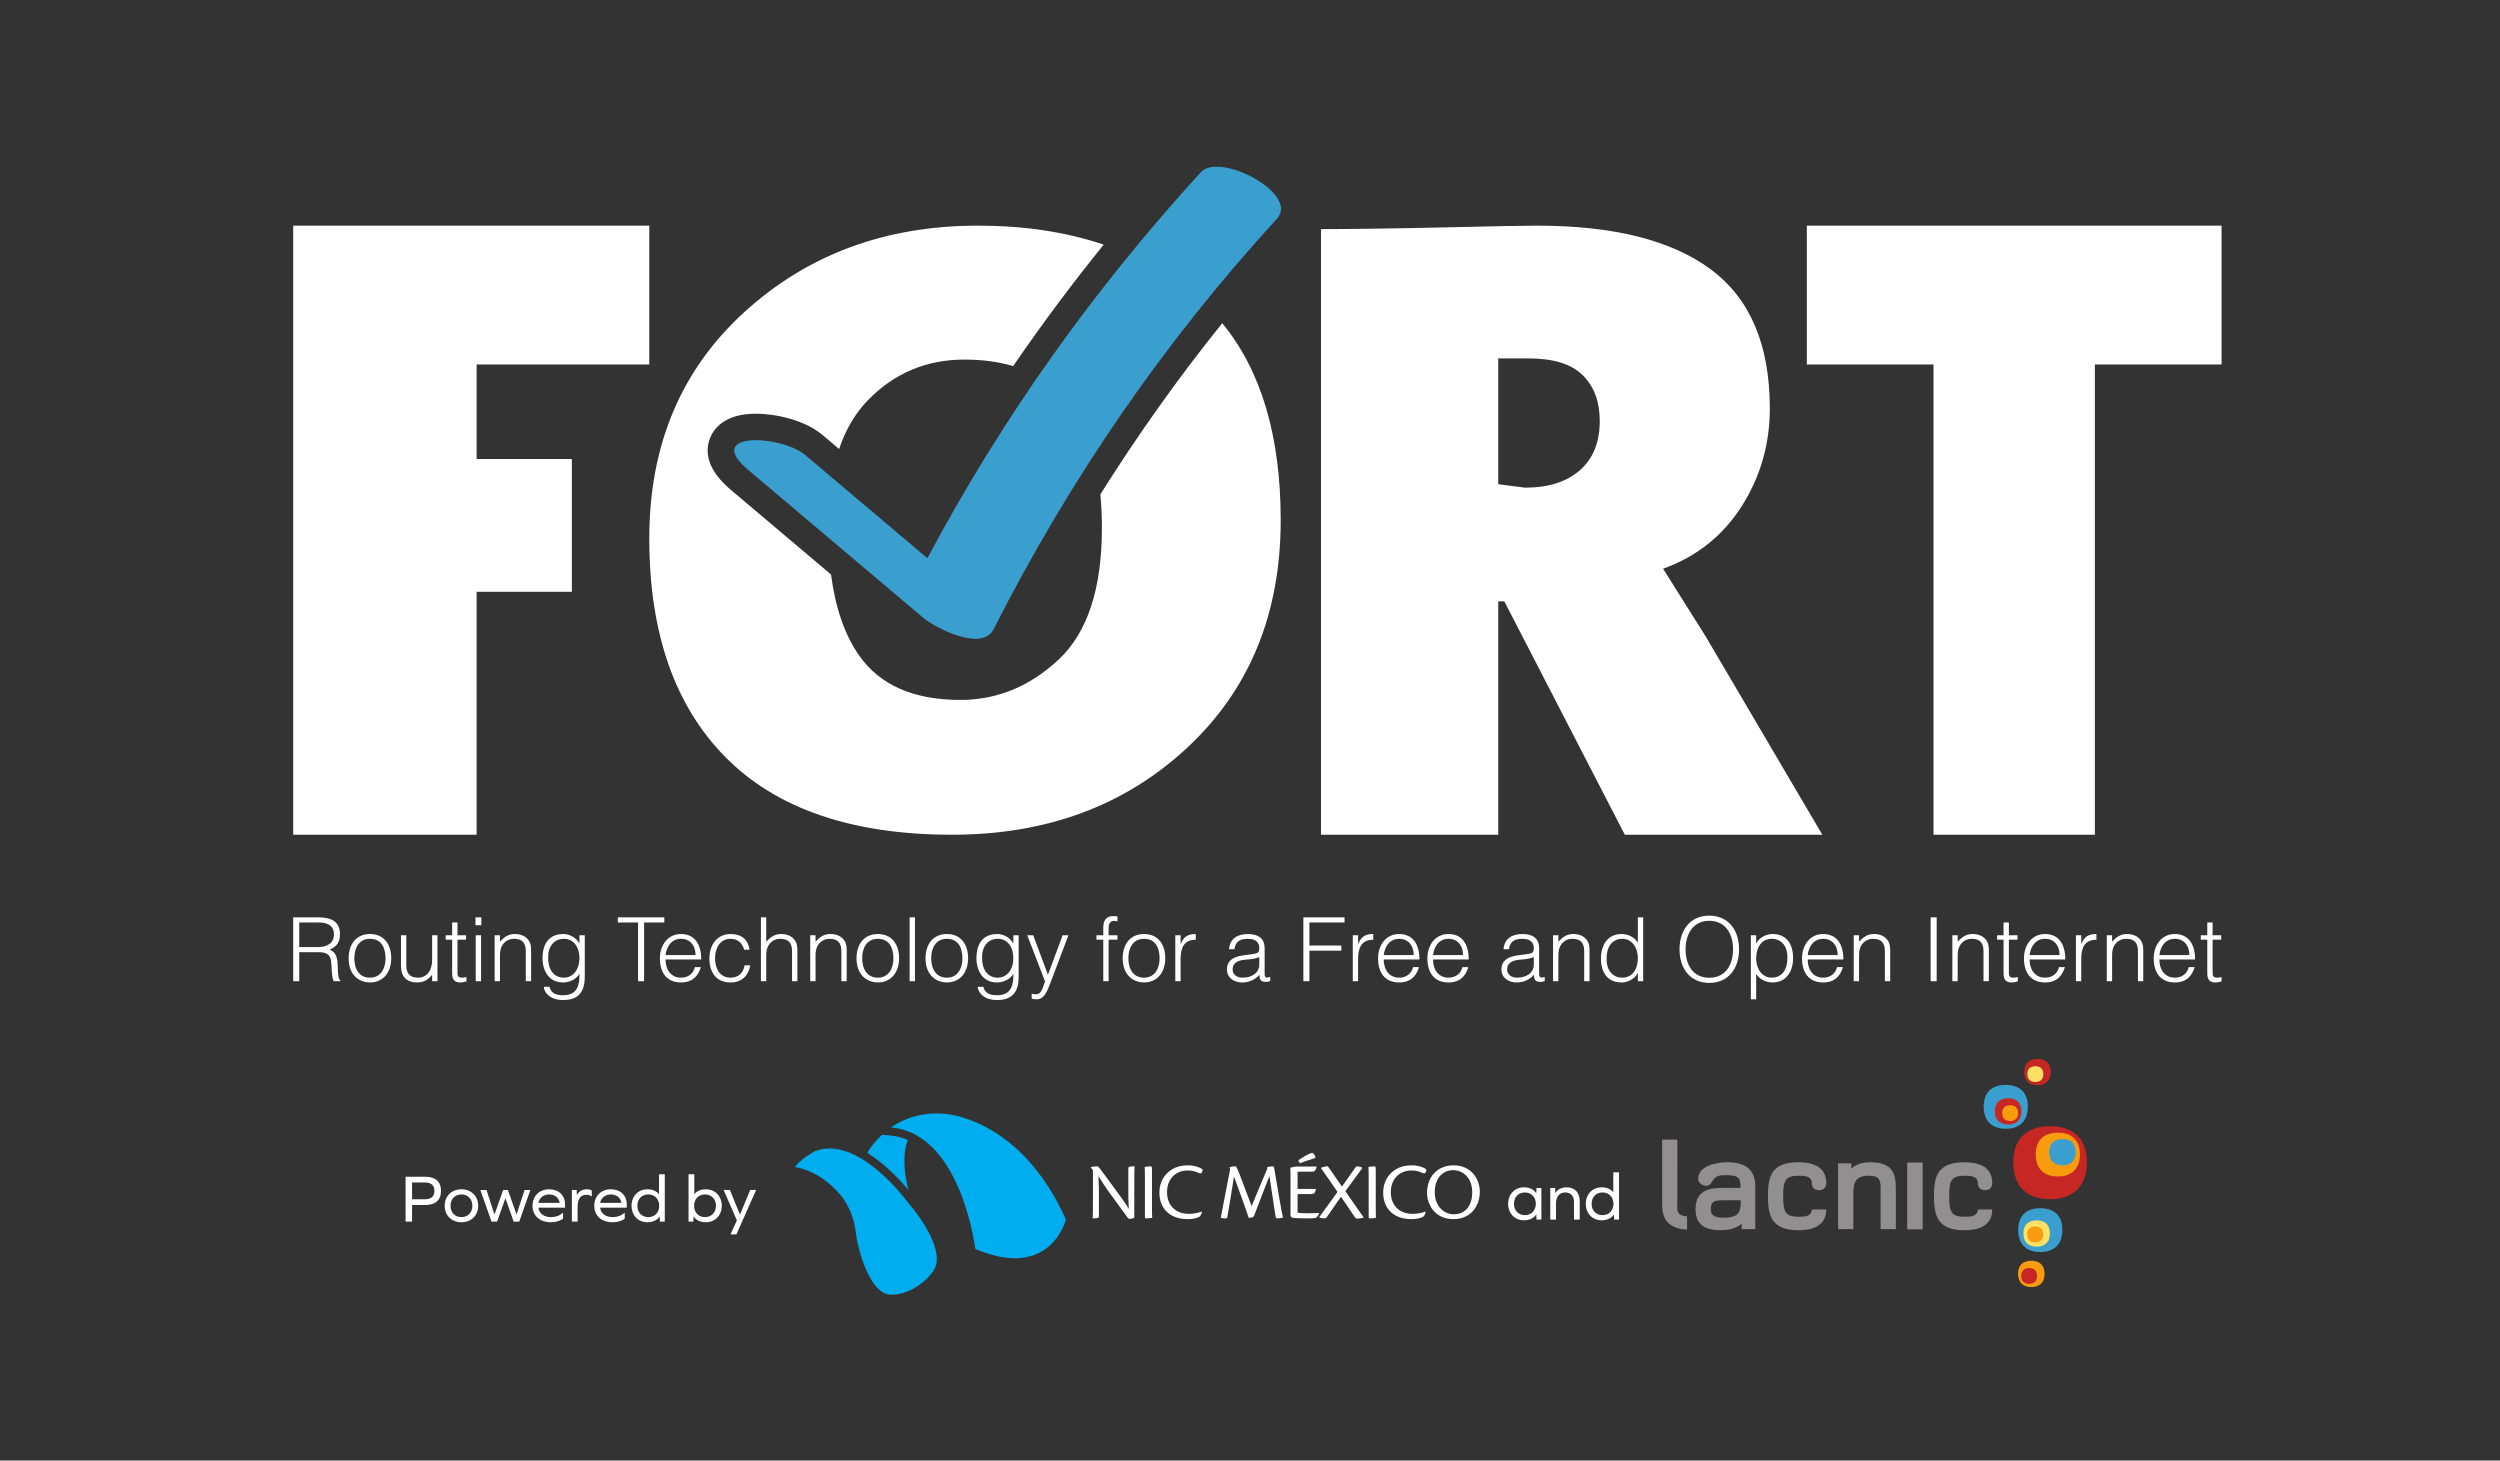 <?xml version="1.0" encoding="UTF-8" standalone="no"?>
<svg
        xmlns:dc="http://purl.org/dc/elements/1.1/"
        xmlns:cc="http://creativecommons.org/ns#"
        xmlns:rdf="http://www.w3.org/1999/02/22-rdf-syntax-ns#"
        xmlns="http://www.w3.org/2000/svg"
        viewBox="0 0 816 476.728"
        height="476.728"
        width="816"
        xml:space="preserve"
        id="svg2"
        version="1.1"><rect x="0" y="0" width="816" height="476.728" fill="#333333" stroke="none"/><defs
        id="defs6"><clipPath
       id="clipPath18"
       clipPathUnits="userSpaceOnUse"><path
         id="path16"
         d="M 0,357.546 H 612 V 0 H 0 Z" /></clipPath></defs>
    <g
            transform="matrix(1.333,0,0,-1.333,0,476.728)"
            id="g10">
        <g
                id="g12">
    <g
            clip-path="url(#clipPath18)"
            id="g14"><g
           transform="translate(269.433,236.583)"
           id="g20"><path
             id="path22"
             style="fill:#ffffff;fill-opacity:1;fill-rule:nonzero;stroke:none"
             d="m 0,0 c 0.249,-2.586 0.381,-5.314 0.381,-8.203 0,-14.889 -3.53,-25.632 -10.581,-32.233 -7.054,-6.601 -15.084,-9.897 -24.091,-9.897 -11.389,0 -19.631,3.603 -24.73,10.818 -3.537,5.005 -5.844,11.638 -6.928,19.894 L -90.436,1.07 c -4.959,4.191 -6.709,8.407 -5.201,12.528 0.841,2.296 3.424,6.149 11.283,6.149 5.057,0 12.065,-1.608 16.315,-5.2 l 4.069,-3.438 c 1.61,4.754 3.933,8.721 6.99,11.878 6.458,6.677 14.359,10.018 23.709,10.018 4.407,0 8.374,-0.538 11.916,-1.598 6.975,10.173 14.371,20.096 22.169,29.74 -9.134,3.094 -19.393,4.652 -30.791,4.652 -22.679,0 -41.759,-7.072 -57.245,-21.215 -15.485,-14.145 -23.226,-32.601 -23.226,-55.369 0,-23.197 6.254,-41.086 18.768,-53.674 12.513,-12.587 30.969,-18.882 55.368,-18.882 23.147,0 42.347,7.108 57.598,21.323 15.249,14.214 22.874,32.775 22.874,55.688 0,20.595 -4.785,36.667 -14.317,48.247 C 19.124,28.585 9.162,14.588 0,0" /></g><g
            transform="translate(116.708,268.39)"
            id="g24"><path
             id="path26"
             style="fill:#ffffff;fill-opacity:1;fill-rule:nonzero;stroke:none"
             d="M 0,0 V -23.157 H 23.314 V -55.662 H 0 v -59.486 H -44.913 V 33.993 H 42.276 L 42.276,0 Z" /></g><g
            transform="translate(374.297,269.877)"
            id="g28"><path
             id="path30"
             style="fill:#ffffff;fill-opacity:1;fill-rule:nonzero;stroke:none"
             d="m 0,0 h -7.436 v -30.805 l 6.586,-0.849 c 5.665,0 10.124,1.413 13.384,4.249 3.256,2.832 4.887,6.868 4.887,12.11 0,4.673 -1.38,8.391 -4.144,11.152 C 10.516,-1.381 6.089,0 0,0 m 23.556,-116.634 -29.505,57.149 h -1.487 v -57.149 h -43.402 v 148.29 c 5.664,0 18.334,0.139 30.232,0.425 11.895,0.281 19.472,0.424 22.73,0.424 18.696,0 32.858,-3.571 42.489,-10.712 9.631,-7.143 14.449,-18.492 14.449,-34.047 0,-8.771 -2.305,-16.762 -6.906,-23.975 -4.604,-7.213 -11.013,-12.306 -19.225,-15.272 l 10.408,-16.546 28.583,-48.587 z" /></g><g
            transform="translate(512.957,268.39)"
            id="g32"><path
             id="path34"
             style="fill:#ffffff;fill-opacity:1;fill-rule:nonzero;stroke:none"
             d="M 0,0 V -115.148 H -39.516 V 0 H -70.534 V 33.993 H 31.017 L 31.017,0 Z" /></g><g
            transform="translate(294.055,315.48)"
            id="g36"><path
             id="path38"
             style="fill:#3a9fcf;fill-opacity:1;fill-rule:nonzero;stroke:none"
             d="m 0,0 c -26.322,-28.751 -48.695,-60.208 -66.978,-94.532 -9.955,8.411 -19.91,16.823 -29.864,25.236 -5.941,5.02 -25.164,5.822 -14.035,-3.583 14.289,-12.074 28.577,-24.147 42.864,-36.221 2.957,-2.499 14.409,-8.434 17.261,-2.81 18.604,36.694 41.57,70.14 69.368,100.503 C 24.218,-5.287 4.604,5.026 0,0" /></g><g
            transform="translate(77.879,125.737)"
            id="g40"><path
             id="path42"
             style="fill:#ffffff;fill-opacity:1;fill-rule:nonzero;stroke:none"
             d="m 0,0 c 2.193,0 3.889,0.912 3.889,3.107 0,2.347 -1.825,2.912 -3.802,2.912 H -4.606 V 0 Z M -4.606,-1.26 V -8.365 H -6.084 V 7.279 h 6.127 c 3.434,0 5.323,-1.217 5.323,-4.106 0,-1.978 -0.739,-3.021 -2.542,-3.824 1.848,-0.63 1.955,-2.586 1.999,-4.237 0.066,-2.368 0.26,-3.019 0.651,-3.324 V -8.365 H 3.844 C 3.236,-7.3 3.389,-4.367 3.149,-3.172 2.802,-1.478 1.521,-1.26 0.043,-1.26 Z" /></g><g
            transform="translate(90.583,127.759)"
            id="g44"><path
             id="path46"
             style="fill:#ffffff;fill-opacity:1;fill-rule:nonzero;stroke:none"
             d="m 0,0 c -2.738,0 -3.823,-2.326 -3.823,-4.757 0,-2.804 1.325,-4.76 3.823,-4.76 2.737,0 3.824,2.347 3.824,4.76 C 3.802,-2.109 2.759,0 0,0 m -5.215,-4.757 c 0,3.28 1.739,5.929 5.215,5.929 3.521,0 5.214,-2.628 5.214,-5.929 0,-3.565 -2.064,-5.933 -5.214,-5.933 -2.867,0.044 -5.215,1.999 -5.215,5.933" /></g><g
            transform="translate(105.809,128.627)"
            id="g48"><path
             id="path50"
             style="fill:#ffffff;fill-opacity:1;fill-rule:nonzero;stroke:none"
             d="M 0,0 H 1.305 V -11.254 H 0 v 1.565 c -0.694,-0.782 -1.651,-1.87 -3.629,-1.87 -2.997,0 -3.996,1.804 -3.996,4.15 V 0 h 1.303 v -7.387 c 0,-1.934 0.847,-2.997 2.889,-2.997 2.152,0 3.433,1.781 3.433,4.258 z" /></g><g
            transform="translate(114.213,117.329)"
            id="g52"><path
             id="path54"
             style="fill:#ffffff;fill-opacity:1;fill-rule:nonzero;stroke:none"
             d="m 0,0 c -0.306,-0.065 -0.869,-0.261 -1.5,-0.261 -1.281,0 -1.998,0.565 -1.998,2.237 v 8.235 h -1.587 v 1.087 h 1.587 v 3.129 h 1.303 v -3.129 h 2.107 V 10.211 H -2.195 V 2.499 c 0,-1.108 0.044,-1.586 1.13,-1.586 0.347,0 0.717,0.065 1.065,0.152 z" /></g><path
            id="path56"
            style="fill:#ffffff;fill-opacity:1;fill-rule:nonzero;stroke:none"
            d="m 116.491,128.627 h 1.305 v -11.254 h -1.305 z m -0.065,4.39 h 1.435 v -1.934 h -1.435 z" /><g
            transform="translate(122.42,117.373)"
            id="g58"><path
             id="path60"
             style="fill:#ffffff;fill-opacity:1;fill-rule:nonzero;stroke:none"
             d="M 0,0 H -1.303 V 11.254 H 0 V 9.689 c 1.042,1.109 2.064,1.87 3.629,1.87 1.369,0 2.628,-0.434 3.433,-1.608 C 7.605,9.147 7.627,8.3 7.627,7.365 V 0 H 6.324 v 7.343 c 0,2.021 -0.827,3.042 -2.913,3.042 C 1.804,10.385 0.695,9.342 0.283,8.19 0.022,7.474 0,6.844 0,6.062 Z" /></g><g
            transform="translate(138.08,127.759)"
            id="g62"><path
             id="path64"
             style="fill:#ffffff;fill-opacity:1;fill-rule:nonzero;stroke:none"
             d="M 0,0 C -2.193,0 -3.823,-1.586 -3.845,-4.41 -3.954,-7.234 -2.694,-9.517 0,-9.517 c 2.368,0 3.802,2.174 3.802,4.715 C 3.802,-2.086 2.455,0 0,0 M 3.802,0.869 H 5.105 V -9.298 c 0,-3.021 -0.998,-5.694 -5.279,-5.694 -3.302,0 -4.671,1.89 -4.758,3.237 h 1.391 c 0.392,-1.694 1.826,-2.064 3.367,-2.064 3.564,0 4.041,2.651 3.976,5.236 -0.825,-1.369 -2.433,-2.107 -4.018,-2.107 -3.434,0 -5.019,2.803 -5.019,5.953 0,3.324 1.456,5.909 5.083,5.909 1.434,0 3.151,-0.803 3.912,-2.28 h 0.042 z" /></g><g
            transform="translate(151.284,133.016)"
            id="g66"><path
             id="path68"
             style="fill:#ffffff;fill-opacity:1;fill-rule:nonzero;stroke:none"
             d="M 0,0 H 11.383 V -1.259 H 6.431 V -15.643 H 4.952 v 14.384 l -4.952,0 z" /></g><g
            transform="translate(170.312,123.783)"
            id="g70"><path
             id="path72"
             style="fill:#ffffff;fill-opacity:1;fill-rule:nonzero;stroke:none"
             d="m 0,0 c 0,2.194 -1.216,3.976 -3.563,3.976 -2.302,0 -3.52,-1.848 -3.78,-3.976 z m -7.343,-1.086 c -0.022,-2.434 1.282,-4.455 3.78,-4.455 1.695,0 3.02,0.935 3.411,2.586 h 1.457 c -0.654,-2.129 -1.999,-3.759 -4.868,-3.759 -3.606,0 -5.17,2.564 -5.17,5.888 0,3.281 1.955,5.974 5.17,5.974 3.085,0 4.975,-2.193 4.954,-6.234 z" /></g><g
            transform="translate(182.214,125.086)"
            id="g74"><path
             id="path76"
             style="fill:#ffffff;fill-opacity:1;fill-rule:nonzero;stroke:none"
             d="m 0,0 c -0.456,1.672 -1.607,2.673 -3.346,2.673 -2.673,0 -3.781,-2.433 -3.781,-4.781 0,-2.368 1.088,-4.736 3.781,-4.736 1.934,0 3.151,1.151 3.454,3.021 h 1.391 c -0.456,-2.499 -2.02,-4.194 -4.845,-4.194 -3.585,0 -5.17,2.585 -5.17,5.909 0,3.129 1.803,5.953 5.17,5.953 2.586,0 4.28,-1.238 4.671,-3.845 z" /></g><g
            transform="translate(186.316,117.373)"
            id="g78"><path
             id="path80"
             style="fill:#ffffff;fill-opacity:1;fill-rule:nonzero;stroke:none"
             d="M 0,0 V 15.643 H 1.303 V 9.689 c 1.043,1.109 2.064,1.87 3.629,1.87 1.368,0 2.628,-0.434 3.432,-1.608 C 8.906,9.147 8.93,8.3 8.93,7.365 V 0 H 7.626 V 7.343 C 7.626,9.364 6.8,10.385 4.714,10.385 3.105,10.385 1.998,9.342 1.586,8.19 1.324,7.474 1.303,6.844 1.303,6.062 V 0 Z" /></g><g
            transform="translate(199.695,117.373)"
            id="g82"><path
             id="path84"
             style="fill:#ffffff;fill-opacity:1;fill-rule:nonzero;stroke:none"
             d="M 0,0 H -1.303 V 11.254 H 0 V 9.689 c 1.043,1.109 2.064,1.87 3.629,1.87 1.368,0 2.628,-0.434 3.433,-1.608 C 7.604,9.147 7.627,8.3 7.627,7.365 V 0 H 6.323 v 7.343 c 0,2.021 -0.826,3.042 -2.912,3.042 C 1.803,10.385 0.696,9.342 0.283,8.19 0.021,7.474 0,6.844 0,6.062 Z" /></g><g
            transform="translate(214.942,127.759)"
            id="g86"><path
             id="path88"
             style="fill:#ffffff;fill-opacity:1;fill-rule:nonzero;stroke:none"
             d="m 0,0 c -2.738,0 -3.825,-2.326 -3.825,-4.757 0,-2.804 1.326,-4.76 3.825,-4.76 2.737,0 3.823,2.347 3.823,4.76 C 3.802,-2.109 2.759,0 0,0 m -5.215,-4.757 c 0,3.28 1.738,5.929 5.215,5.929 3.52,0 5.214,-2.628 5.214,-5.929 0,-3.565 -2.065,-5.933 -5.214,-5.933 -2.868,0.044 -5.215,1.999 -5.215,5.933" /></g><path
            id="path90"
            style="fill:#ffffff;fill-opacity:1;fill-rule:nonzero;stroke:none"
            d="m 222.737,133.017 h 1.304 v -15.643 h -1.304 z" /><g
            transform="translate(231.839,127.759)"
            id="g92"><path
             id="path94"
             style="fill:#ffffff;fill-opacity:1;fill-rule:nonzero;stroke:none"
             d="m 0,0 c -2.738,0 -3.825,-2.326 -3.825,-4.757 0,-2.804 1.326,-4.76 3.825,-4.76 2.736,0 3.823,2.347 3.823,4.76 C 3.802,-2.109 2.759,0 0,0 m -5.215,-4.757 c 0,3.28 1.738,5.929 5.215,5.929 3.52,0 5.214,-2.628 5.214,-5.929 0,-3.565 -2.065,-5.933 -5.214,-5.933 -2.868,0.044 -5.215,1.999 -5.215,5.933" /></g><g
            transform="translate(244.327,127.759)"
            id="g96"><path
             id="path98"
             style="fill:#ffffff;fill-opacity:1;fill-rule:nonzero;stroke:none"
             d="M 0,0 C -2.194,0 -3.824,-1.586 -3.846,-4.41 -3.954,-7.234 -2.693,-9.517 0,-9.517 c 2.369,0 3.802,2.174 3.802,4.715 C 3.802,-2.086 2.456,0 0,0 M 3.802,0.869 H 5.105 V -9.298 c 0,-3.021 -0.999,-5.694 -5.28,-5.694 -3.302,0 -4.67,1.89 -4.758,3.237 h 1.391 c 0.393,-1.694 1.826,-2.064 3.367,-2.064 3.565,0 4.043,2.651 3.977,5.236 -0.825,-1.369 -2.434,-2.107 -4.019,-2.107 -3.433,0 -5.019,2.803 -5.019,5.953 0,3.324 1.456,5.909 5.084,5.909 1.433,0 3.15,-0.803 3.911,-2.28 h 0.043 z" /></g><g
            transform="translate(252.622,114.31)"
            id="g100"><path
             id="path102"
             style="fill:#ffffff;fill-opacity:1;fill-rule:nonzero;stroke:none"
             d="m 0,0 c 0.347,-0.065 0.716,-0.131 1.086,-0.131 1.477,0 1.694,2.13 2.194,3.107 L -1.087,14.317 H 0.369 L 3.976,4.648 7.581,14.317 H 8.993 L 4.801,3.216 C 3.737,0.391 3.042,-1.369 1.237,-1.369 0.781,-1.369 0.347,-1.305 0,-1.217 Z" /></g><g
            transform="translate(268.476,127.541)"
            id="g104"><path
             id="path106"
             style="fill:#ffffff;fill-opacity:1;fill-rule:nonzero;stroke:none"
             d="m 0,0 v 1.087 h 1.673 v 1.781 c 0,1.781 0.651,2.911 2.389,2.911 0.391,0 0.74,-0.022 1.087,-0.087 V 4.498 C 4.888,4.563 4.606,4.606 4.366,4.606 3.02,4.606 2.977,3.498 2.977,2.477 V 1.087 H 5.149 V 0 H 2.977 V -10.168 H 1.673 L 1.673,0 Z" /></g><g
            transform="translate(280.119,127.759)"
            id="g108"><path
             id="path110"
             style="fill:#ffffff;fill-opacity:1;fill-rule:nonzero;stroke:none"
             d="m 0,0 c -2.738,0 -3.824,-2.326 -3.824,-4.757 0,-2.804 1.325,-4.76 3.824,-4.76 2.736,0 3.823,2.347 3.823,4.76 C 3.801,-2.109 2.758,0 0,0 m -5.214,-4.757 c 0,3.28 1.737,5.929 5.214,5.929 3.52,0 5.213,-2.628 5.213,-5.929 0,-3.565 -2.063,-5.933 -5.213,-5.933 -2.868,0.044 -5.214,1.999 -5.214,5.933" /></g><g
            transform="translate(289.087,117.373)"
            id="g112"><path
             id="path114"
             style="fill:#ffffff;fill-opacity:1;fill-rule:nonzero;stroke:none"
             d="M 0,0 H -1.304 V 11.254 H 0 V 9.147 h 0.044 c 0.717,1.803 1.781,2.412 3.671,2.412 V 10.146 C 0.782,10.211 0,8.039 0,5.519 Z" /></g><g
            transform="translate(308.354,123.283)"
            id="g116"><path
             id="path118"
             style="fill:#ffffff;fill-opacity:1;fill-rule:nonzero;stroke:none"
             d="m 0,0 c -1.108,-0.456 -2.239,-0.543 -3.368,-0.63 -1.977,-0.151 -3.172,-0.869 -3.172,-2.39 0,-1.368 1.195,-2.021 2.433,-2.021 2.064,0 4.107,1 4.107,3.281 z m -2.194,0.651 c 0.478,0.044 1.281,0.174 1.715,0.37 C -0.044,1.217 0,1.803 0,2.194 0,3.52 -0.782,4.476 -2.803,4.476 c -1.802,0 -3.042,-0.587 -3.281,-2.542 h -1.325 c 0.196,2.651 2.173,3.714 4.628,3.714 2.281,0 4.084,-0.89 4.084,-3.498 v -6.127 c 0,-1.02 0.259,-1.258 1.368,-0.868 v -1.022 c -0.194,-0.064 -0.65,-0.216 -1.02,-0.216 -0.216,0 -0.392,0.021 -0.587,0.065 -0.869,0.13 -1.021,0.892 -1.043,1.673 -1.086,-1.217 -2.564,-1.869 -4.192,-1.869 -1.977,0 -3.76,1.065 -3.76,3.237 0,1.891 1.303,3.042 3.933,3.39 z" /></g><g
            transform="translate(319.146,117.373)"
            id="g120"><path
             id="path122"
             style="fill:#ffffff;fill-opacity:1;fill-rule:nonzero;stroke:none"
             d="m 0,0 v 15.643 h 10.08 v -1.26 H 1.477 V 8.733 H 9.298 V 7.474 H 1.477 L 1.477,0 Z" /></g><g
            transform="translate(332.545,117.373)"
            id="g124"><path
             id="path126"
             style="fill:#ffffff;fill-opacity:1;fill-rule:nonzero;stroke:none"
             d="M 0,0 H -1.303 V 11.254 H 0 V 9.147 h 0.043 c 0.719,1.803 1.782,2.412 3.672,2.412 V 10.146 C 0.782,10.211 0,8.039 0,5.519 Z" /></g><g
            transform="translate(346.165,123.783)"
            id="g128"><path
             id="path130"
             style="fill:#ffffff;fill-opacity:1;fill-rule:nonzero;stroke:none"
             d="M 0,0 C 0,2.194 -1.217,3.976 -3.563,3.976 -5.865,3.976 -7.081,2.128 -7.343,0 Z m -7.343,-1.086 c -0.021,-2.434 1.281,-4.455 3.78,-4.455 1.696,0 3.021,0.935 3.412,2.586 h 1.457 c -0.653,-2.129 -2.001,-3.759 -4.869,-3.759 -3.607,0 -5.169,2.564 -5.169,5.888 0,3.281 1.954,5.974 5.169,5.974 3.085,0 4.976,-2.193 4.954,-6.234 z" /></g><g
            transform="translate(358.241,123.783)"
            id="g132"><path
             id="path134"
             style="fill:#ffffff;fill-opacity:1;fill-rule:nonzero;stroke:none"
             d="M 0,0 C 0,2.194 -1.218,3.976 -3.563,3.976 -5.866,3.976 -7.082,2.128 -7.344,0 Z m -7.344,-1.086 c -0.021,-2.434 1.282,-4.455 3.781,-4.455 1.695,0 3.019,0.935 3.411,2.586 h 1.457 c -0.653,-2.129 -2.001,-3.759 -4.868,-3.759 -3.608,0 -5.17,2.564 -5.17,5.888 0,3.281 1.954,5.974 5.17,5.974 3.084,0 4.975,-2.193 4.953,-6.234 z" /></g><g
            transform="translate(375.57,123.283)"
            id="g136"><path
             id="path138"
             style="fill:#ffffff;fill-opacity:1;fill-rule:nonzero;stroke:none"
             d="m 0,0 c -1.107,-0.456 -2.236,-0.543 -3.367,-0.63 -1.976,-0.151 -3.173,-0.869 -3.173,-2.39 0,-1.368 1.197,-2.021 2.435,-2.021 2.063,0 4.105,1 4.105,3.281 z m -2.193,0.651 c 0.477,0.044 1.281,0.174 1.716,0.37 C -0.042,1.217 0,1.803 0,2.194 0,3.52 -0.78,4.476 -2.802,4.476 c -1.804,0 -3.042,-0.587 -3.28,-2.542 h -1.325 c 0.194,2.651 2.173,3.714 4.627,3.714 2.28,0 4.085,-0.89 4.085,-3.498 v -6.127 c 0,-1.02 0.259,-1.258 1.368,-0.868 V -5.867 C 2.479,-5.931 2.021,-6.083 1.651,-6.083 c -0.215,0 -0.39,0.021 -0.587,0.065 -0.868,0.13 -1.019,0.892 -1.041,1.673 -1.086,-1.217 -2.564,-1.869 -4.194,-1.869 -1.976,0 -3.758,1.065 -3.758,3.237 0,1.891 1.303,3.042 3.933,3.39 z" /></g><g
            transform="translate(381.586,117.373)"
            id="g140"><path
             id="path142"
             style="fill:#ffffff;fill-opacity:1;fill-rule:nonzero;stroke:none"
             d="M 0,0 H -1.304 V 11.254 H 0 V 9.689 c 1.043,1.109 2.063,1.87 3.628,1.87 1.369,0 2.63,-0.434 3.433,-1.608 C 7.605,9.147 7.625,8.3 7.625,7.365 V 0 H 6.323 v 7.343 c 0,2.021 -0.825,3.042 -2.913,3.042 C 1.804,10.385 0.695,9.342 0.283,8.19 0.022,7.474 0,6.844 0,6.062 Z" /></g><g
            transform="translate(397.246,127.759)"
            id="g144"><path
             id="path146"
             style="fill:#ffffff;fill-opacity:1;fill-rule:nonzero;stroke:none"
             d="M 0,0 C -2.695,0 -3.955,-2.282 -3.846,-5.106 -3.822,-7.93 -2.195,-9.517 0,-9.517 c 2.456,0 3.803,2.087 3.803,4.802 C 3.803,-2.173 2.369,0 0,0 M 3.803,5.257 H 5.105 V -10.385 H 3.803 v 1.977 H 3.759 c -0.761,-1.477 -2.477,-2.282 -3.91,-2.282 -3.629,0 -5.085,2.586 -5.085,5.909 0,3.151 1.587,5.953 5.019,5.953 1.585,0 3.194,-0.737 4.02,-2.106 z" /></g><g
            transform="translate(424.353,125.173)"
            id="g148"><path
             id="path150"
             style="fill:#ffffff;fill-opacity:1;fill-rule:nonzero;stroke:none"
             d="m 0,0 c 0,4.345 -2.237,6.995 -5.846,6.995 -4.017,0 -5.777,-3.366 -5.777,-6.995 0,-3.694 1.736,-6.952 5.822,-6.952 C -1.737,-6.952 0,-3.65 0,0 m -5.888,8.256 c 4.889,0 7.365,-3.671 7.365,-8.256 0,-4.498 -2.476,-8.212 -7.3,-8.212 -4.823,0 -7.279,3.714 -7.279,8.212 -0.02,4.563 2.544,8.256 7.214,8.256" /></g><g
            transform="translate(433.82,118.243)"
            id="g152"><path
             id="path154"
             style="fill:#ffffff;fill-opacity:1;fill-rule:nonzero;stroke:none"
             d="M 0,0 C 2.694,0 3.954,2.281 3.845,5.105 3.824,7.93 2.194,9.517 0,9.517 -2.455,9.517 -3.802,7.431 -3.802,4.714 -3.802,2.172 -2.368,0 0,0 m -3.802,-5.302 h -1.303 v 15.686 h 1.303 V 8.408 h 0.043 c 0.76,1.476 2.477,2.281 3.911,2.281 3.627,0 5.084,-2.586 5.084,-5.91 0,-3.151 -1.586,-5.953 -5.02,-5.953 -1.585,0 -3.192,0.738 -4.018,2.108 z" /></g><g
            transform="translate(449.979,123.783)"
            id="g156"><path
             id="path158"
             style="fill:#ffffff;fill-opacity:1;fill-rule:nonzero;stroke:none"
             d="M 0,0 C 0,2.194 -1.216,3.976 -3.563,3.976 -5.866,3.976 -7.082,2.128 -7.344,0 Z m -7.344,-1.086 c -0.021,-2.434 1.283,-4.455 3.781,-4.455 1.695,0 3.02,0.935 3.411,2.586 h 1.457 c -0.653,-2.129 -1.999,-3.759 -4.868,-3.759 -3.608,0 -5.17,2.564 -5.17,5.888 0,3.281 1.955,5.974 5.17,5.974 3.084,0 4.976,-2.193 4.953,-6.234 z" /></g><g
            transform="translate(455.21,117.373)"
            id="g160"><path
             id="path162"
             style="fill:#ffffff;fill-opacity:1;fill-rule:nonzero;stroke:none"
             d="M 0,0 H -1.305 V 11.254 H 0 V 9.689 c 1.043,1.109 2.063,1.87 3.628,1.87 1.369,0 2.63,-0.434 3.433,-1.608 C 7.604,9.147 7.625,8.3 7.625,7.365 V 0 H 6.323 v 7.343 c 0,2.021 -0.826,3.042 -2.912,3.042 C 1.803,10.385 0.696,9.342 0.282,8.19 0.021,7.474 0,6.844 0,6.062 Z" /></g><path
            id="path164"
            style="fill:#ffffff;fill-opacity:1;fill-rule:nonzero;stroke:none"
            d="m 472.737,133.017 h 1.477 v -15.643 h -1.477 z" /><g
            transform="translate(479.361,117.373)"
            id="g166"><path
             id="path168"
             style="fill:#ffffff;fill-opacity:1;fill-rule:nonzero;stroke:none"
             d="M 0,0 H -1.303 V 11.254 H 0 V 9.689 c 1.043,1.109 2.063,1.87 3.629,1.87 1.368,0 2.63,-0.434 3.433,-1.608 C 7.605,9.147 7.626,8.3 7.626,7.365 V 0 H 6.323 v 7.343 c 0,2.021 -0.826,3.042 -2.912,3.042 C 1.803,10.385 0.696,9.342 0.283,8.19 0.023,7.474 0,6.844 0,6.062 Z" /></g><g
            transform="translate(494.088,117.329)"
            id="g170"><path
             id="path172"
             style="fill:#ffffff;fill-opacity:1;fill-rule:nonzero;stroke:none"
             d="m 0,0 c -0.305,-0.065 -0.869,-0.261 -1.499,-0.261 -1.282,0 -1.997,0.565 -1.997,2.237 v 8.235 h -1.588 v 1.087 h 1.588 v 3.129 h 1.302 v -3.129 h 2.107 V 10.211 H -2.194 V 2.499 c 0,-1.108 0.042,-1.586 1.13,-1.586 0.347,0 0.717,0.065 1.064,0.152 z" /></g><g
            transform="translate(504.317,123.783)"
            id="g174"><path
             id="path176"
             style="fill:#ffffff;fill-opacity:1;fill-rule:nonzero;stroke:none"
             d="M 0,0 C 0,2.194 -1.216,3.976 -3.563,3.976 -5.865,3.976 -7.082,2.128 -7.343,0 Z m -7.343,-1.086 c -0.022,-2.434 1.282,-4.455 3.78,-4.455 1.695,0 3.02,0.935 3.413,2.586 h 1.455 c -0.653,-2.129 -1.999,-3.759 -4.868,-3.759 -3.607,0 -5.17,2.564 -5.17,5.888 0,3.281 1.955,5.974 5.17,5.974 3.085,0 4.977,-2.193 4.954,-6.234 z" /></g><g
            transform="translate(509.614,117.373)"
            id="g178"><path
             id="path180"
             style="fill:#ffffff;fill-opacity:1;fill-rule:nonzero;stroke:none"
             d="M 0,0 H -1.303 V 11.254 H 0 V 9.147 h 0.042 c 0.72,1.803 1.783,2.412 3.673,2.412 V 10.146 C 0.782,10.211 0,8.039 0,5.519 Z" /></g><g
            transform="translate(517.173,117.373)"
            id="g182"><path
             id="path184"
             style="fill:#ffffff;fill-opacity:1;fill-rule:nonzero;stroke:none"
             d="M 0,0 H -1.304 V 11.254 H 0 V 9.689 c 1.043,1.109 2.063,1.87 3.628,1.87 1.369,0 2.63,-0.434 3.434,-1.608 C 7.605,9.147 7.626,8.3 7.626,7.365 V 0 H 6.323 v 7.343 c 0,2.021 -0.825,3.042 -2.913,3.042 C 1.804,10.385 0.695,9.342 0.283,8.19 0.022,7.474 0,6.844 0,6.062 Z" /></g><g
            transform="translate(536.092,123.783)"
            id="g186"><path
             id="path188"
             style="fill:#ffffff;fill-opacity:1;fill-rule:nonzero;stroke:none"
             d="M 0,0 C 0,2.194 -1.217,3.976 -3.563,3.976 -5.865,3.976 -7.082,2.128 -7.343,0 Z m -7.343,-1.086 c -0.022,-2.434 1.281,-4.455 3.78,-4.455 1.695,0 3.02,0.935 3.411,2.586 h 1.457 c -0.653,-2.129 -1.999,-3.759 -4.868,-3.759 -3.607,0 -5.17,2.564 -5.17,5.888 0,3.281 1.955,5.974 5.17,5.974 3.085,0 4.977,-2.193 4.954,-6.234 z" /></g><g
            transform="translate(543.975,117.329)"
            id="g190"><path
             id="path192"
             style="fill:#ffffff;fill-opacity:1;fill-rule:nonzero;stroke:none"
             d="m 0,0 c -0.304,-0.065 -0.87,-0.261 -1.5,-0.261 -1.281,0 -1.997,0.565 -1.997,2.237 v 8.235 h -1.588 v 1.087 h 1.588 v 3.129 h 1.302 v -3.129 h 2.107 V 10.211 H -2.195 V 2.499 c 0,-1.108 0.044,-1.586 1.13,-1.586 0.348,0 0.717,0.065 1.065,0.152 z" /></g><g
            transform="translate(194.699,71.837)"
            id="g194"><path
             id="path196"
             style="fill:#00adef;fill-opacity:1;fill-rule:nonzero;stroke:none"
             d="m 0,0 c 0,0 5.758,-0.567 10.862,-6.538 0,0 3.201,-3.201 3.981,-9.343 0.778,-6.145 3.98,-14.97 8.219,-15.314 4.239,-0.347 9.032,2.884 10.986,6.142 2.337,3.893 -2.074,11.421 -6.661,16.699 0,0 -11.94,16.352 -22.495,12.285 C 4.892,3.931 1.078,1.951 0,0" /></g><g
            transform="translate(222.451,66.212)"
            id="g198"><path
             id="path200"
             style="fill:#00adef;fill-opacity:1;fill-rule:nonzero;stroke:none"
             d="m 0,0 c -1.632,6.342 -0.972,10.2 -0.165,12.286 -1.307,0.582 -2.723,0.966 -4.261,1.099 l -2.048,0.174 C -8.171,12.006 -9.322,10.45 -10.09,9.138 -5.548,6.312 -1.835,2.222 0,0" /></g><g
            transform="translate(218.192,81.565)"
            id="g202"><path
             id="path204"
             style="fill:#00adef;fill-opacity:1;fill-rule:nonzero;stroke:none"
             d="m 0,0 c 0,0 7.199,5.787 17.91,2.337 7.788,-2.508 17.823,-9.086 24.89,-24.874 0,0 -3.646,-15.078 -22.185,-7.216 0,0 -3.396,28.283 -20.615,29.753" /></g><g
            transform="translate(267.619,71.096)"
            id="g206"><path
             id="path208"
             style="fill:#ffffff;fill-opacity:1;fill-rule:nonzero;stroke:none"
             d="m 0,0 -0.498,0.637 v 0.156 c 0.258,0.06 1.248,0.158 1.534,0.158 0.144,0 0.33,-0.114 0.506,-0.347 0.686,-0.833 2.748,-3.713 4.824,-6.531 1.033,-1.425 1.876,-2.573 2.416,-3.597 -0.11,2.056 -0.12,3.239 -0.12,4.253 v 5.569 c 0,0.463 0.114,0.544 0.367,0.574 0.59,0.074 0.774,0.079 1.157,0.079 -0.041,-0.863 -0.062,-2.03 -0.062,-3.699 v -8.891 c -0.127,-0.085 -0.813,-0.289 -1.171,-0.289 -0.139,0 -0.305,0.117 -0.316,0.139 -1.355,1.817 -3.319,4.516 -5.089,6.955 -0.704,1.062 -1.414,2.116 -2.19,3.4 0.094,-2.418 0.106,-3.484 0.106,-4.51 v -5.168 c 0,-0.482 -0.121,-0.543 -0.408,-0.603 C 0.75,-11.777 0.28,-11.804 -0.062,-11.796 -0.021,-10.992 0,-9.825 0,-8.136 Z" /></g><g
            transform="translate(280.346,69.347)"
            id="g210"><path
             id="path212"
             style="fill:#ffffff;fill-opacity:1;fill-rule:nonzero;stroke:none"
             d="M 0,0 C 0,1.348 -0.027,2.172 -0.068,2.542 0.203,2.601 1.071,2.7 1.41,2.7 1.692,2.7 1.726,2.558 1.726,1.663 v -9.088 c 0,-1.396 0.041,-2.058 0.061,-2.461 C 1.48,-9.988 0.646,-10.048 0.318,-10.048 0.1,-10.048 0,-9.988 0,-9.671 Z" /></g><g
            transform="translate(294.302,60.91)"
            id="g214"><path
             id="path216"
             style="fill:#ffffff;fill-opacity:1;fill-rule:nonzero;stroke:none"
             d="m 0,0 c -0.075,-0.529 -0.296,-0.932 -0.61,-1.201 -0.434,-0.295 -1.502,-0.589 -2.866,-0.589 -4.507,0 -6.934,2.709 -6.934,6.496 0,1.702 0.555,3.579 2.126,4.972 1.384,1.233 3.03,1.703 4.871,1.703 1.858,0 3.25,-0.662 3.599,-1.053 C 0.166,9.98 0.053,9.678 -0.11,9.52 -0.269,9.352 -0.548,9.399 -0.879,9.548 c -0.635,0.337 -1.533,0.575 -2.643,0.575 -2.67,0 -5.019,-1.866 -5.019,-5.304 0,-3.054 1.878,-5.321 5.399,-5.321 1.199,0 2.499,0.314 3.061,0.556 z" /></g><g
            transform="translate(301.208,71.298)"
            id="g218"><path
             id="path220"
             style="fill:#ffffff;fill-opacity:1;fill-rule:nonzero;stroke:none"
             d="M 0,0 -0.138,0.531 C 0.226,0.626 0.812,0.75 1.395,0.75 1.641,0.452 1.893,-0.127 2.43,-1.499 l 2.84,-7.486 c 1.366,3.378 2.958,7.102 3.824,9.153 L 9.075,0.531 c 0.228,0.126 1.071,0.219 1.401,0.219 0.156,0 0.259,-0.106 0.326,-0.521 l 1.276,-7.48 c 0.364,-2.112 0.648,-3.601 0.86,-4.564 -0.295,-0.102 -1.041,-0.183 -1.357,-0.183 -0.24,0 -0.389,0.101 -0.429,0.402 -0.211,1.127 -0.347,2.032 -0.594,3.863 L 9.616,-1.636 C 8.847,-3.64 7.305,-7.543 5.921,-11.211 c -0.103,-0.286 -0.209,-0.447 -0.51,-0.534 -0.239,-0.068 -0.6,-0.123 -0.853,-0.123 -0.62,1.931 -2.496,7.051 -3.599,10.122 -0.434,-2.9 -1.32,-7.937 -1.643,-9.937 -0.066,-0.234 -0.152,-0.315 -0.339,-0.315 -0.294,0 -0.954,0 -1.263,0.183 C -1.887,-9.838 -0.904,-4.517 0,0" /></g><g
            transform="translate(322.076,74.384)"
            id="g222"><path
             id="path224"
             style="fill:#ffffff;fill-opacity:1;fill-rule:nonzero;stroke:none"
             d="m 0,0 c 0.072,-0.203 -0.055,-0.318 -0.266,-0.367 -1.266,-0.369 -2.706,-0.925 -3.495,-1.21 -0.108,0.092 -0.211,0.239 -0.288,0.404 -0.099,0.208 -0.076,0.338 0.15,0.497 0.771,0.555 2.62,1.612 3.124,1.638 C -0.416,0.864 -0.075,0.3 0,0 m -6.081,-5.211 c 0,0.95 0,1.776 -0.053,2.534 0.386,0.114 0.977,0.235 1.519,0.282 H 0.314 C 0.239,-2.914 0.024,-3.287 -0.216,-3.516 -0.467,-3.648 -0.835,-3.648 -1.717,-3.648 H -4.353 V -7.871 H 0.159 C -0.092,-9.042 -0.433,-9.128 -1.1,-9.124 h -3.253 v -4.546 c 0.414,-0.12 1.378,-0.16 2.352,-0.16 0.912,0 2.118,0.013 2.889,0.094 l 0.04,-0.041 c -0.159,-0.581 -0.489,-1.056 -0.937,-1.22 -0.259,-0.046 -0.912,-0.087 -2.315,-0.087 -1.658,0 -2.966,0.087 -3.45,0.202 l -0.307,0.403 z" /></g><g
            transform="translate(323.568,71.759)"
            id="g226"><path
             id="path228"
             style="fill:#ffffff;fill-opacity:1;fill-rule:nonzero;stroke:none"
             d="m 0,0 c 0.5,0.122 1.04,0.288 1.393,0.288 0.183,0 0.339,-0.18 0.67,-0.67 1.129,-1.669 1.777,-2.594 2.967,-4.274 1.217,1.649 2.272,3.208 3.173,4.503 0.23,0.315 0.349,0.441 0.535,0.441 0.247,0 0.857,-0.123 1.202,-0.3 l 0.061,-0.13 C 9.354,-1.065 7.649,-3.35 5.854,-5.789 c 2.577,-3.769 3.79,-5.459 4.436,-6.349 v -0.128 c -0.275,-0.115 -0.883,-0.242 -1.519,-0.242 -0.197,0 -0.399,0.066 -0.627,0.396 -0.821,1.178 -1.754,2.628 -3.358,4.968 -1.214,-1.778 -2.897,-4.162 -3.49,-5.042 -0.115,-0.187 -0.315,-0.273 -0.49,-0.273 -0.327,0 -1.011,0.074 -1.286,0.19 l -0.021,0.16 c 0.982,1.345 2.772,3.824 4.443,6.125 -1.211,1.835 -3.288,4.75 -4.043,5.791 z" /></g><g
            transform="translate(335.139,69.347)"
            id="g230"><path
             id="path232"
             style="fill:#ffffff;fill-opacity:1;fill-rule:nonzero;stroke:none"
             d="M 0,0 C 0,1.348 -0.025,2.172 -0.065,2.542 0.207,2.601 1.073,2.7 1.413,2.7 1.692,2.7 1.729,2.558 1.729,1.663 v -9.088 c 0,-1.396 0.04,-2.058 0.058,-2.461 -0.305,-0.102 -1.139,-0.162 -1.467,-0.162 -0.217,0 -0.32,0.06 -0.32,0.377 z" /></g><g
            transform="translate(349.098,60.91)"
            id="g234"><path
             id="path236"
             style="fill:#ffffff;fill-opacity:1;fill-rule:nonzero;stroke:none"
             d="m 0,0 c -0.077,-0.529 -0.298,-0.932 -0.609,-1.201 -0.436,-0.295 -1.503,-0.589 -2.867,-0.589 -4.507,0 -6.934,2.709 -6.934,6.496 0,1.702 0.553,3.579 2.126,4.972 1.383,1.233 3.031,1.703 4.873,1.703 1.855,0 3.246,-0.662 3.597,-1.053 C 0.167,9.98 0.053,9.678 -0.11,9.52 -0.271,9.352 -0.55,9.399 -0.881,9.548 c -0.633,0.337 -1.532,0.575 -2.642,0.575 -2.669,0 -5.019,-1.866 -5.019,-5.304 0,-3.054 1.879,-5.321 5.401,-5.321 1.198,0 2.498,0.314 3.058,0.556 z" /></g><g
            transform="translate(355.812,71.106)"
            id="g238"><path
             id="path240"
             style="fill:#ffffff;fill-opacity:1;fill-rule:nonzero;stroke:none"
             d="m 0,0 c -2.487,-0.015 -4.5,-1.905 -4.5,-5.383 0,-3.524 2.321,-5.419 4.685,-5.419 2.542,0 4.494,1.807 4.494,5.419 C 4.679,-1.669 2.214,0 0.021,0 Z m 0.12,1.185 c 4.29,0 6.418,-3.311 6.418,-6.477 0,-3.458 -2.184,-6.694 -6.449,-6.694 -4.668,0 -6.468,3.701 -6.468,6.425 0,3.862 2.454,6.746 6.481,6.746 z" /></g><g
            transform="translate(460.486,56.665)"
            id="g242"><path
             id="path244"
             style="fill:#918f90;fill-opacity:1;fill-rule:nonzero;stroke:none"
             d="m 0,0 v 8.488 c 0,3.107 0.296,4.591 -2.94,4.591 -4.03,0 -3.734,-2.774 -3.734,-5.582 V 0 h -3.73 V 16.118 H -7.17 V 14.83 c 0.927,0.825 2.38,1.551 4.657,1.551 6.509,0 6.243,-4.096 6.243,-7.594 L 3.73,0 Z" /></g><g
            transform="translate(422.042,59.471)"
            id="g246"><path
             id="path248"
             style="fill:#918f90;fill-opacity:1;fill-rule:nonzero;stroke:none"
             d="m 0,0 c -2.543,0 -3.139,0.76 -3.139,2.146 0,1.72 0.729,2.114 3.007,2.114 H 4.195 C 4.195,1.454 3.832,0 0,0 m 0.925,13.575 c -2.687,0 -6.881,-0.883 -7.123,-3.743 -0.141,-0.693 0.163,-1.305 0.912,-1.739 0.988,-0.567 1.859,-0.313 2.416,0.65 0.049,0.084 0.088,0.165 0.125,0.247 0.927,1.466 2.109,1.414 3.471,1.414 3.27,0 3.403,-0.959 3.403,-3.104 L 0,7.3 c -3.436,0 -6.87,-0.529 -6.87,-5.218 0,-3.931 2.443,-5.152 6.275,-5.152 2.312,0 3.995,0.693 5.021,1.585 V -2.807 H 7.76 V 7.694 c 0,4.163 -2.508,5.881 -6.835,5.881" /></g><g
            transform="translate(481.053,59.705)"
            id="g250"><path
             id="path252"
             style="fill:#918f90;fill-opacity:1;fill-rule:nonzero;stroke:none"
             d="m 0,0 c -3.369,0 -3.766,1.319 -3.766,5.017 0,3.701 0.397,5.023 3.766,5.023 1.321,0 3.204,0 3.236,-1.784 h 0.006 c 0.005,-1.101 0.631,-1.75 1.767,-1.75 1.14,0 1.765,0.656 1.765,1.768 0,0.087 -0.003,0.169 -0.01,0.253 -0.161,4.116 -3.953,4.815 -6.864,4.815 -6.706,0 -7.398,-3.699 -7.398,-8.258 0,-4.557 0.692,-8.387 7.398,-8.387 2.974,0 6.871,0.725 6.871,5.085 H 3.236 C 3.204,0 1.321,0 0,0" /></g><path
            id="path254"
            style="fill:#918f90;fill-opacity:1;fill-rule:nonzero;stroke:none"
            d="m 467.001,72.971 h 3.784 V 56.623 h -3.784 z" /><g
            transform="translate(440.401,59.705)"
            id="g256"><path
             id="path258"
             style="fill:#918f90;fill-opacity:1;fill-rule:nonzero;stroke:none"
             d="m 0,0 c -3.368,0 -3.764,1.319 -3.764,5.017 0,3.701 0.396,5.023 3.764,5.023 1.322,0 3.204,0 3.237,-1.784 h 0.005 c 0.006,-1.101 0.633,-1.75 1.767,-1.75 1.14,0 1.767,0.656 1.767,1.768 0,0.087 -0.005,0.169 -0.011,0.253 -0.159,4.116 -3.952,4.815 -6.864,4.815 -6.705,0 -7.398,-3.699 -7.398,-8.258 0,-4.557 0.693,-8.387 7.398,-8.387 2.972,0 6.87,0.725 6.87,5.085 H 3.237 C 3.204,0 1.322,0 0,0" /></g><g
            transform="translate(410.712,61.478)"
            id="g260"><path
             id="path262"
             style="fill:#918f90;fill-opacity:1;fill-rule:nonzero;stroke:none"
             d="M 0,0 0.012,17.107 H -3.722 L -3.724,1.06 c 0,-3.097 1.33,-4.872 3.724,-5.611 0.703,-0.219 1.502,-0.344 2.386,-0.388 v 3.257 C 0.564,-1.543 0.165,-0.964 0,0" /></g><g
            transform="translate(501.981,63.986)"
            id="g264"><path
             id="path266"
             style="fill:#c62624;fill-opacity:1;fill-rule:nonzero;stroke:none"
             d="m 0,0 c -5.816,0 -9.017,3.346 -9.017,9.018 0,5.819 3.348,8.875 9.017,8.875 5.674,0 9.018,-3.056 9.018,-8.875 C 9.018,3.346 5.818,0 0,0" /></g><g
            transform="translate(503.882,69.558)"
            id="g268"><path
             id="path270"
             style="fill:#f89c0e;fill-opacity:1;fill-rule:nonzero;stroke:none"
             d="m 0,0 c -3.491,0 -5.411,2.005 -5.411,5.41 0,3.491 2.007,5.324 5.411,5.324 3.403,0 5.409,-1.833 5.409,-5.324 C 5.409,2.005 3.49,0 0,0" /></g><g
            transform="translate(505.021,72.283)"
            id="g272"><path
             id="path274"
             style="fill:#3a9fcf;fill-opacity:1;fill-rule:nonzero;stroke:none"
             d="m 0,0 c -2.092,0 -3.244,1.204 -3.244,3.246 0,2.095 1.205,3.195 3.244,3.195 2.044,0 3.247,-1.1 3.247,-3.195 C 3.247,1.204 2.096,0 0,0" /></g><g
            transform="translate(499.587,51.058)"
            id="g276"><path
             id="path278"
             style="fill:#3a9fcf;fill-opacity:1;fill-rule:nonzero;stroke:none"
             d="m 0,0 c -3.492,0 -5.411,2.006 -5.411,5.409 0,3.492 2.008,5.324 5.411,5.324 3.404,0 5.409,-1.832 5.409,-5.324 C 5.409,2.006 3.489,0 0,0" /></g><g
            transform="translate(498.695,52.37)"
            id="g280"><path
             id="path282"
             style="fill:#fde064;fill-opacity:1;fill-rule:nonzero;stroke:none"
             d="m 0,0 c -2.095,0 -3.246,1.203 -3.246,3.244 0,2.097 1.204,3.197 3.246,3.197 2.043,0 3.247,-1.1 3.247,-3.197 C 3.247,1.203 2.093,0 0,0" /></g><g
            transform="translate(498.327,53.442)"
            id="g284"><path
             id="path286"
             style="fill:#f89c0e;fill-opacity:1;fill-rule:nonzero;stroke:none"
             d="m 0,0 c -1.257,0 -1.949,0.721 -1.949,1.947 0,1.257 0.723,1.915 1.949,1.915 1.226,0 1.946,-0.658 1.946,-1.915 C 1.946,0.721 1.258,0 0,0" /></g><g
            transform="translate(491.129,81.248)"
            id="g288"><path
             id="path290"
             style="fill:#3a9fcf;fill-opacity:1;fill-rule:nonzero;stroke:none"
             d="m 0,0 c -3.49,0 -5.408,2.006 -5.408,5.411 0,3.49 2.007,5.323 5.408,5.323 3.406,0 5.412,-1.833 5.412,-5.323 C 5.412,2.006 3.491,0 0,0" /></g><g
            transform="translate(491.717,82.281)"
            id="g292"><path
             id="path294"
             style="fill:#c62624;fill-opacity:1;fill-rule:nonzero;stroke:none"
             d="m 0,0 c -2.092,0 -3.246,1.206 -3.246,3.247 0,2.095 1.204,3.194 3.246,3.194 2.044,0 3.247,-1.099 3.247,-3.194 C 3.247,1.206 2.095,0 0,0" /></g><g
            transform="translate(492.203,83.147)"
            id="g296"><path
             id="path298"
             style="fill:#f89c0e;fill-opacity:1;fill-rule:nonzero;stroke:none"
             d="m 0,0 c -1.257,0 -1.947,0.722 -1.947,1.948 0,1.257 0.722,1.917 1.947,1.917 1.224,0 1.946,-0.66 1.946,-1.917 C 1.946,0.722 1.256,0 0,0" /></g><g
            transform="translate(498.913,91.908)"
            id="g300"><path
             id="path302"
             style="fill:#c62624;fill-opacity:1;fill-rule:nonzero;stroke:none"
             d="M 0,0 C -2.095,0 -3.247,1.203 -3.247,3.246 -3.247,5.34 -2.041,6.44 0,6.44 2.042,6.44 3.247,5.34 3.247,3.246 3.247,1.203 2.094,0 0,0" /></g><g
            transform="translate(498.379,92.694)"
            id="g304"><path
             id="path306"
             style="fill:#fde064;fill-opacity:1;fill-rule:nonzero;stroke:none"
             d="m 0,0 c -1.256,0 -1.948,0.722 -1.948,1.947 0,1.257 0.722,1.917 1.948,1.917 1.225,0 1.947,-0.66 1.947,-1.917 C 1.947,0.722 1.256,0 0,0" /></g><g
            transform="translate(497.392,42.483)"
            id="g308"><path
             id="path310"
             style="fill:#f89c0e;fill-opacity:1;fill-rule:nonzero;stroke:none"
             d="m 0,0 c -2.098,0 -3.248,1.205 -3.248,3.247 0,2.096 1.205,3.196 3.248,3.196 2.04,0 3.244,-1.1 3.244,-3.196 C 3.244,1.205 2.092,0 0,0" /></g><g
            transform="translate(496.856,43.269)"
            id="g312"><path
             id="path314"
             style="fill:#c62624;fill-opacity:1;fill-rule:nonzero;stroke:none"
             d="m 0,0 c -1.256,0 -1.948,0.724 -1.948,1.949 0,1.259 0.723,1.917 1.948,1.917 1.227,0 1.946,-0.658 1.946,-1.917 C 1.946,0.724 1.256,0 0,0" /></g><g
            transform="translate(103.992,63.976)"
            id="g316"><path
             id="path318"
             style="fill:#ffffff;fill-opacity:1;fill-rule:nonzero;stroke:none"
             d="M 0,0 C 1.588,0 2.382,0.695 2.382,2.067 2.382,3.44 1.588,4.119 0,4.119 H -3.093 V 0 Z m 0.066,5.524 c 2.58,0 3.92,-1.174 3.92,-3.457 0,-2.282 -1.34,-3.473 -3.92,-3.473 H -3.093 V -5.458 H -4.681 V 5.524 Z" /></g><g
            transform="translate(110.308,62.388)"
            id="g320"><path
             id="path322"
             style="fill:#ffffff;fill-opacity:1;fill-rule:nonzero;stroke:none"
             d="m 0,0 c 0,-1.638 1.092,-2.779 2.68,-2.779 1.571,0 2.679,1.141 2.679,2.779 0,1.637 -1.108,2.779 -2.679,2.779 C 1.092,2.779 0,1.637 0,0 m 6.782,0 c 0,-2.365 -1.704,-4.036 -4.102,-4.036 -2.399,0 -4.102,1.671 -4.102,4.036 0,2.365 1.703,4.036 4.102,4.036 2.398,0 4.102,-1.671 4.102,-4.036" /></g><g
            transform="translate(125.772,58.517)"
            id="g324"><path
             id="path326"
             style="fill:#ffffff;fill-opacity:1;fill-rule:nonzero;stroke:none"
             d="M 0,0 -2.002,5.673 H -2.035 L -4.053,0 h -1.373 l -2.729,7.741 h 1.506 L -4.714,1.77 h 0.032 l 2.118,5.971 h 1.141 L 0.694,1.786 H 0.728 L 2.68,7.741 H 4.102 L 1.372,0 Z" /></g><g
            transform="translate(131.821,63.099)"
            id="g328"><path
             id="path330"
             style="fill:#ffffff;fill-opacity:1;fill-rule:nonzero;stroke:none"
             d="M 0,0 H 5.228 C 5.028,1.257 4.036,2.068 2.63,2.068 1.307,2.068 0.265,1.241 0,0 m 0,-1.174 c 0.199,-1.439 1.356,-2.316 3.11,-2.316 1.141,0 2.134,0.364 2.862,1.059 H 6.038 V -3.854 C 5.343,-4.416 4.284,-4.747 3.077,-4.747 c -2.729,0 -4.499,1.604 -4.499,4.036 0,2.365 1.67,4.036 4.035,4.036 2.383,0 3.921,-1.472 3.921,-3.722 v -0.777 z" /></g><g
            transform="translate(144.903,66.126)"
            id="g332"><path
             id="path334"
             style="fill:#ffffff;fill-opacity:1;fill-rule:nonzero;stroke:none"
             d="m 0,0 v -1.406 h -0.065 c -0.331,0.232 -0.745,0.364 -1.208,0.364 -1.489,0 -2.2,-1.025 -2.2,-3.043 v -3.523 h -1.406 v 7.741 h 1.191 l 0.033,-1.241 h 0.033 c 0.463,0.926 1.273,1.406 2.448,1.406 C -0.661,0.298 -0.265,0.166 0,0" /></g><g
            transform="translate(146.935,63.099)"
            id="g336"><path
             id="path338"
             style="fill:#ffffff;fill-opacity:1;fill-rule:nonzero;stroke:none"
             d="M 0,0 H 5.228 C 5.028,1.257 4.036,2.068 2.63,2.068 1.307,2.068 0.265,1.241 0,0 m 0,-1.174 c 0.199,-1.439 1.356,-2.316 3.11,-2.316 1.141,0 2.134,0.364 2.862,1.059 H 6.038 V -3.854 C 5.343,-4.416 4.284,-4.747 3.077,-4.747 c -2.729,0 -4.499,1.604 -4.499,4.036 0,2.365 1.67,4.036 4.035,4.036 2.383,0 3.921,-1.472 3.921,-3.722 v -0.777 z" /></g><g
            transform="translate(161.422,62.388)"
            id="g340"><path
             id="path342"
             style="fill:#ffffff;fill-opacity:1;fill-rule:nonzero;stroke:none"
             d="m 0,0 c 0,1.637 -1.108,2.779 -2.68,2.779 -1.588,0 -2.679,-1.142 -2.679,-2.779 0,-1.638 1.091,-2.779 2.679,-2.779 C -1.108,-2.779 0,-1.638 0,0 M 0.165,-3.871 0.116,-2.646 H 0.083 c -0.579,-0.861 -1.638,-1.39 -2.994,-1.39 -2.249,0 -3.87,1.687 -3.87,4.036 0,2.349 1.621,4.036 3.87,4.036 1.257,0 2.217,-0.43 2.828,-1.175 H -0.05 V 7.708 H 1.356 V -3.871 Z" /></g><g
            transform="translate(175.312,62.388)"
            id="g344"><path
             id="path346"
             style="fill:#ffffff;fill-opacity:1;fill-rule:nonzero;stroke:none"
             d="m 0,0 c 0,1.637 -1.107,2.779 -2.679,2.779 -1.588,0 -2.679,-1.142 -2.679,-2.779 0,-1.638 1.091,-2.779 2.679,-2.779 C -1.107,-2.779 0,-1.638 0,0 m 1.423,0 c 0,-2.349 -1.638,-4.036 -3.887,-4.036 -1.356,0 -2.398,0.513 -2.994,1.39 H -5.491 L -5.524,-3.871 H -6.715 V 7.708 h 1.406 v -4.83 h 0.033 c 0.612,0.728 1.571,1.158 2.812,1.158 2.249,0 3.887,-1.687 3.887,-4.036" /></g><g
            transform="translate(178.865,55.375)"
            id="g348"><path
             id="path350"
             style="fill:#ffffff;fill-opacity:1;fill-rule:nonzero;stroke:none"
             d="m 0,0 1.571,3.424 -3.242,7.46 h 1.523 L 2.315,4.896 H 2.349 L 4.83,10.884 H 6.285 L 1.456,0 Z" /></g><g
            transform="translate(376.066,62.869)"
            id="g352"><path
             id="path354"
             style="fill:#ffffff;fill-opacity:1;fill-rule:nonzero;stroke:none"
             d="m 0,0 c 0,1.637 -1.108,2.779 -2.68,2.779 -1.588,0 -2.679,-1.142 -2.679,-2.779 0,-1.638 1.091,-2.779 2.679,-2.779 C -1.108,-2.779 0,-1.638 0,0 m 0.166,-3.871 -0.05,1.225 H 0.083 c -0.579,-0.861 -1.638,-1.39 -2.994,-1.39 -2.249,0 -3.87,1.687 -3.87,4.036 0,2.349 1.621,4.036 3.87,4.036 1.356,0 2.415,-0.53 2.994,-1.406 h 0.033 l 0.05,1.24 h 1.19 v -7.741 z" /></g><g
            transform="translate(386.815,63.497)"
            id="g356"><path
             id="path358"
             style="fill:#ffffff;fill-opacity:1;fill-rule:nonzero;stroke:none"
             d="m 0,0 v -4.499 h -1.406 v 4.333 c 0,1.456 -0.794,2.316 -2.101,2.316 -1.439,0 -2.299,-0.992 -2.299,-2.629 v -4.02 h -1.406 v 7.741 h 1.191 l 0.033,-1.224 h 0.033 c 0.529,0.877 1.473,1.389 2.779,1.389 C -1.208,3.407 0,2.117 0,0" /></g>
        <g
                transform="translate(395.082,62.869)"
                id="g360"><path
             id="path362"
             style="fill:#ffffff;fill-opacity:1;fill-rule:nonzero;stroke:none"
             d="m 0,0 c 0,1.637 -1.108,2.779 -2.68,2.779 -1.588,0 -2.679,-1.142 -2.679,-2.779 0,-1.638 1.091,-2.779 2.679,-2.779 C -1.108,-2.779 0,-1.638 0,0 M 0.165,-3.871 0.116,-2.646 H 0.083 c -0.579,-0.861 -1.638,-1.39 -2.994,-1.39 -2.249,0 -3.87,1.687 -3.87,4.036 0,2.349 1.621,4.036 3.87,4.036 1.257,0 2.217,-0.431 2.828,-1.175 H -0.05 V 7.708 H 1.356 V -3.871 Z" /></g></g></g></g></svg>